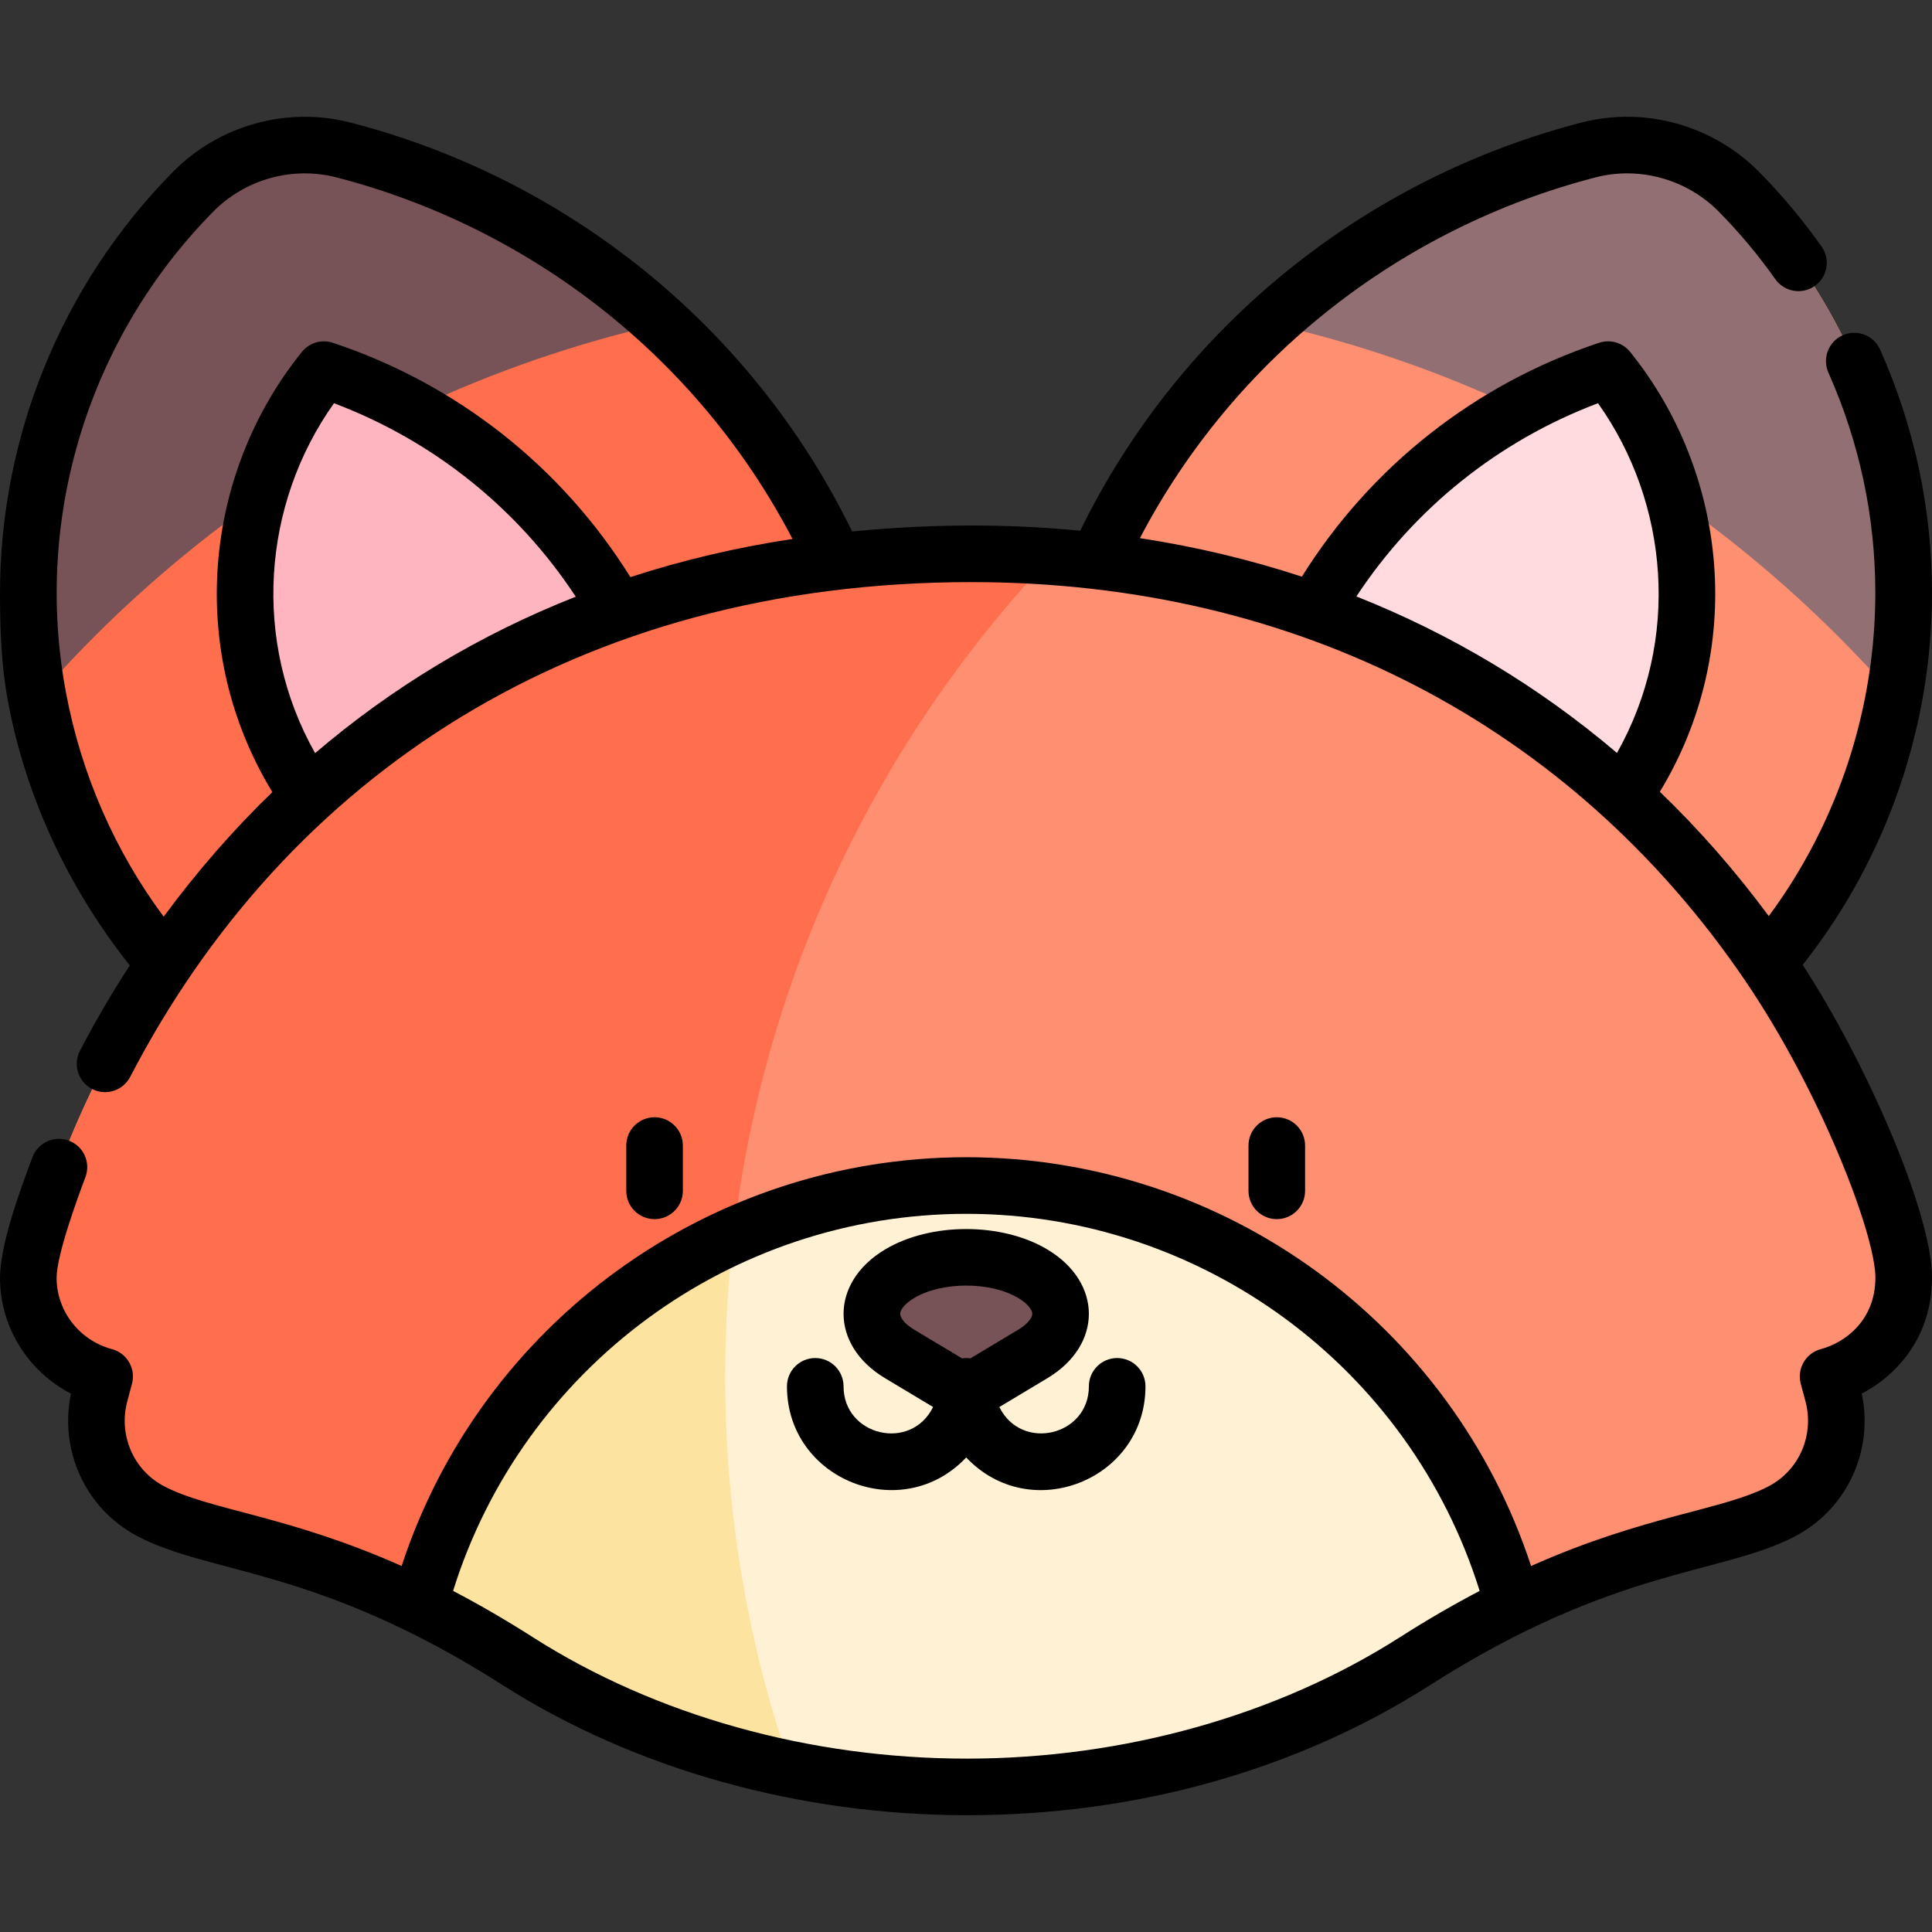 <svg id="Capa_1" enable-background="new 0 0 512 512" height="512" viewBox="0 0 512 512" width="512" xmlns="http://www.w3.org/2000/svg"><rect x="0" y="0" width="512" height="512" fill="#333333" stroke="none"/><g><g><path d="m460.84 50.78c-10.367-10.515-25.629-14.769-39.923-11.068-31.369 8.122-60.457 23.891-84.456 45.954-22.532 20.713-40.58 46.972-51.771 77.719-15.527 42.659-15.422 87.191-2.63 127.342 6.144 3.258 12.579 6.14 19.3 8.586 78.543 28.588 165.389-11.905 193.974-90.443 2.936-8.066 5.118-16.22 6.63-24.389 9.12-49.281-7.034-99.123-41.124-133.701z" fill="#ff8f71"/><path d="m476.689 158.649c8.907 8.144 17.341 16.776 25.274 25.832 9.121-49.281-7.034-99.123-41.124-133.701-10.367-10.515-25.629-14.769-39.923-11.068-31.369 8.122-60.457 23.891-84.456 45.954 46.426 10.519 87.938 30.243 123.709 58.848 5.624 4.496 11.18 9.251 16.52 14.135z" fill="#926f72"/></g><g><path d="m227.31 163.385c-11.182-30.722-29.21-56.963-51.716-77.668-24.01-22.089-53.117-37.876-84.51-46.004-14.295-3.702-29.558.552-39.924 11.067-34.135 34.624-50.287 84.55-41.088 133.894 1.511 8.104 3.681 16.193 6.594 24.195 28.585 78.538 115.431 119.03 193.974 90.443 6.721-2.446 13.156-5.328 19.3-8.586 12.791-40.15 12.896-84.682-2.63-127.341z" fill="#ff6f4d"/><path d="m35.533 158.628c5.349-4.889 10.896-9.635 16.492-14.111 35.578-28.45 77.447-48.263 123.568-58.801-24.01-22.089-53.117-37.876-84.51-46.004-14.294-3.701-29.557.553-39.923 11.068-34.135 34.624-50.287 84.55-41.088 133.894 7.988-9.133 16.484-17.837 25.461-26.046z" fill="#775257"/></g><g><path d="m331.171 248.516c-2.828-21.955-.354-44.226 7.397-65.521 14.697-40.38 47.055-71.61 87.587-85.083 20.522 25.426 26.594 60.322 15.302 91.348-16.498 45.326-64.454 70.296-110.286 59.256z" fill="#ffdbe0"/></g><path d="m503.023 328.635c-1.411-4.893-2.967-9.725-4.656-14.493-14.22-40.141-38.123-75.681-68.917-103.837-4.203-3.843-8.545-7.562-12.997-11.122-33.734-26.977-74.417-43.355-118.932-49.519-6.28-.87-12.638-1.53-19.061-1.996-7.369-.535-14.824-.813-22.359-.813-60.656 0-116.4 17.178-160.354 52.327-4.451 3.56-8.775 7.263-12.977 11.105-30.794 28.157-54.716 63.714-68.936 103.855-1.689 4.769-3.245 9.599-4.656 14.492-.422 1.464-.787 2.931-1.097 4.397-2.986 14.151 5.839 28 19.652 31.702l-1.243 4.638c-3.263 12.178 2.209 25.096 13.345 31.008 4.832 2.565 10.086 4.536 15.692 5.791 19.453 4.356 38.065 10.931 55.576 19.423 8.995 4.362 17.704 9.221 26.076 14.564 21.565 13.764 46.701 23.396 72.512 28.679 15.435 3.159 31.111 4.763 46.41 4.763 15.989 0 32.379-1.759 48.486-5.207 25.077-5.368 49.452-14.842 70.436-28.234 8.37-5.342 17.076-10.199 26.068-14.56 17.513-8.494 36.128-15.07 55.584-19.427 5.605-1.255 10.86-3.226 15.692-5.791 11.136-5.912 16.608-18.83 13.345-31.009l-1.243-4.637c12.878-3.451 24.166-16.639 18.554-36.099z" fill="#ff8f71"/><g><path d="m180.829 248.516c2.828-21.955.354-44.226-7.397-65.521-14.697-40.38-47.055-71.61-87.587-85.083-20.522 25.426-26.594 60.322-15.302 91.348 16.498 45.326 64.454 70.296 110.286 59.256z" fill="#ffb5c0"/></g><path d="m278.46 147.669c-7.369-.535-14.824-.813-22.359-.813-60.656 0-116.4 17.178-160.354 52.327-4.451 3.56-8.775 7.263-12.977 11.105-30.794 28.157-54.716 63.714-68.936 103.855-1.689 4.769-3.245 9.599-4.656 14.492-.422 1.464-.787 2.931-1.097 4.397-2.986 14.151 5.839 28 19.652 31.702l-1.243 4.638c-3.263 12.178 2.209 25.096 13.345 31.008 4.832 2.565 10.086 4.536 15.692 5.791 19.453 4.356 38.065 10.931 55.576 19.423 8.995 4.362 17.704 9.221 26.076 14.564 21.565 13.764 46.701 23.396 72.512 28.679-11.338-32.582-17.52-67.579-17.52-104.024 0-84.073 32.8-160.478 86.289-217.144z" fill="#ff6f4d"/><path d="m256.096 314.132c-69.519 0-127.982 47.295-144.993 111.462 8.995 4.362 17.704 9.221 26.076 14.564 34.462 21.995 78.039 33.441 118.922 33.441 15.989 0 32.379-1.759 48.486-5.207 25.077-5.368 49.452-14.842 70.436-28.234 8.37-5.342 17.076-10.199 26.068-14.56-17.01-64.169-75.475-111.466-144.995-111.466z" fill="#fff1d4"/><path d="m273.774 337.526c-9.763-5.858-25.592-5.858-35.355 0-9.763 5.858-9.763 15.355 0 21.213l17.678 10.607 17.678-10.607c9.762-5.858 9.762-15.356-.001-21.213z" fill="#775257"/><path d="m194.385 327.382c-40.656 18.378-71.654 54.351-83.282 98.212 8.995 4.362 17.704 9.221 26.076 14.564 21.565 13.764 46.701 23.396 72.512 28.679-11.338-32.582-17.52-67.579-17.52-104.024 0-12.667.767-25.153 2.214-37.431z" fill="#fce3a0"/><g><path d="m296.064 359.892c-4.143 0-7.5 3.358-7.5 7.5 0 13.169-17.899 17.355-23.724 5.478l12.757-7.653c14.633-8.779 14.607-25.314 0-34.077-12.078-7.245-31-7.245-43.078 0-14.634 8.779-14.606 25.314 0 34.077l12.757 7.653c-5.831 11.888-23.724 7.688-23.724-5.478 0-4.142-3.357-7.5-7.5-7.5s-7.5 3.358-7.5 7.5c0 24.785 30.461 36.923 47.506 18.844 17.07 18.105 47.506 5.909 47.506-18.844 0-4.142-3.357-7.5-7.5-7.5zm-41.111.091-12.716-7.629c-2.718-1.63-3.682-3.268-3.682-4.175s.964-2.545 3.682-4.175c7.361-4.417 20.281-4.418 27.645 0 2.718 1.63 3.682 3.268 3.682 4.175s-.964 2.545-3.682 4.175l-12.716 7.629c-.815-.121-1.4-.121-2.213 0z"/><path d="m180.965 315.584v-12c0-4.143-3.358-7.5-7.5-7.5s-7.5 3.357-7.5 7.5v12c0 4.143 3.358 7.5 7.5 7.5s7.5-3.357 7.5-7.5z"/><path d="m345.862 315.584v-12c0-4.143-3.358-7.5-7.5-7.5s-7.5 3.357-7.5 7.5v12c0 4.143 3.358 7.5 7.5 7.5s7.5-3.357 7.5-7.5z"/><path d="m512 157.159c0-22.317-4.64-44.021-13.747-64.51-1.682-3.785-6.115-5.488-9.899-3.807-3.785 1.683-5.49 6.115-3.808 9.9 8.249 18.558 12.432 38.212 12.432 58.417 0 29.802-9.427 60.214-28.237 85.618-8.837-11.963-18.482-22.959-28.865-32.951 22.826-37.543 18.134-84.342-7.885-116.579-1.965-2.435-5.239-3.394-8.201-2.407-32.819 10.909-60.576 32.806-78.779 61.985-13.779-4.526-28.11-7.942-42.92-10.213 25.155-48.072 69.51-82.337 120.708-95.593 11.878-3.076 24.382.633 32.702 9.073 5.448 5.525 10.487 11.547 14.979 17.896 2.393 3.381 7.071 4.184 10.454 1.792 3.382-2.392 4.184-7.072 1.792-10.454-4.96-7.012-10.525-13.662-16.543-19.765-11.775-11.945-29.706-17.577-47.144-13.064-56.817 14.713-106.003 53.45-132.766 108.143-9.435-.91-19.045-1.372-28.815-1.372-10.384 0-20.999.534-31.627 1.58-26.854-55.035-76.254-93.691-132.868-108.35-16.843-4.358-34.901.647-47.144 13.064-29.625 30.049-45.819 70.323-45.819 111.671 0 9.6.333 19.088 2.123 28.692 4.772 25.597 16.19 49.649 32.271 69.926-4.769 7.322-9.204 14.908-13.208 22.625-1.907 3.677-.474 8.204 3.203 10.111 3.677 1.906 8.203.475 10.111-3.204 41.334-79.664 118.411-131.115 222.957-131.115 86.372 0 158.773 37.887 204.759 105.209 20.357 29.805 34.784 67.716 34.784 79.126 0 11.112-7.798 17.144-14.475 18.933-3.999 1.072-6.375 5.186-5.303 9.187l1.242 4.634c2.357 8.81-1.54 18.158-9.617 22.446-12.087 6.417-32.69 7.663-63.097 21.204-21.052-64.22-81.335-108.328-149.656-108.328-68.322 0-128.605 44.108-149.656 108.329-30.37-13.514-50.951-14.764-63.088-21.205-8.012-4.255-11.994-13.555-9.617-22.444l1.243-4.638c1.071-4-1.303-8.113-5.304-9.185-8.638-2.314-14.672-10.094-14.672-18.916 0-5.98 5.511-21.04 7.635-26.663 1.464-3.875-.49-8.203-4.365-9.667-3.874-1.463-8.203.491-9.666 4.366-3.62 9.58-8.604 23.521-8.604 31.964 0 13.075 7.45 24.842 18.805 30.704-3.144 14.907 3.728 30.409 17.514 37.728 19.375 10.286 47.766 8.165 96.825 39.476 34.884 22.264 78.601 34.525 123.099 34.525 44.957 0 87.426-11.939 122.814-34.525 49.072-31.317 77.539-29.239 96.825-39.476 13.63-7.236 20.699-22.646 17.51-37.749 10.062-5.222 18.608-15.736 18.608-30.7 0-17.131-17.333-56.942-34.273-82.903 22.544-28.498 34.273-63.548 34.273-98.541zm-428.491 42.433c-16.702-29.605-14.065-65.902 4.999-92.733 26.317 9.928 48.687 27.849 64.073 51.271-25.332 9.983-48.477 23.875-69.072 41.462zm83.552-46.65c-18.2-29.238-45.985-51.177-78.849-62.101-2.97-.986-6.237-.028-8.202 2.407-26.185 32.441-30.598 79.305-7.833 116.665-10.347 10-19.963 21.019-28.803 33.018-12.837-17.289-21.828-37.593-25.928-59.585-8.604-46.15 5.996-93.722 39.056-127.254 8.496-8.618 21.026-12.098 32.702-9.073 50.703 13.129 95.415 47.11 120.822 95.809-14.874 2.26-29.214 5.637-42.965 10.114zm261.457 46.603c-20.633-17.557-43.814-31.47-69.055-41.484 15.387-23.388 37.738-41.285 64.029-51.203 18.791 26.447 21.92 62.697 5.026 92.687zm-57.532 234.338c-32.502 20.745-73.253 32.169-114.744 32.169-41.674 0-82.525-11.425-115.028-32.17-7.485-4.777-14.522-8.823-21.14-12.28 18.461-59.14 73.526-99.924 136.022-99.924s117.561 40.785 136.022 99.926c-6.615 3.459-13.65 7.504-21.132 12.279z"/></g></g></svg>